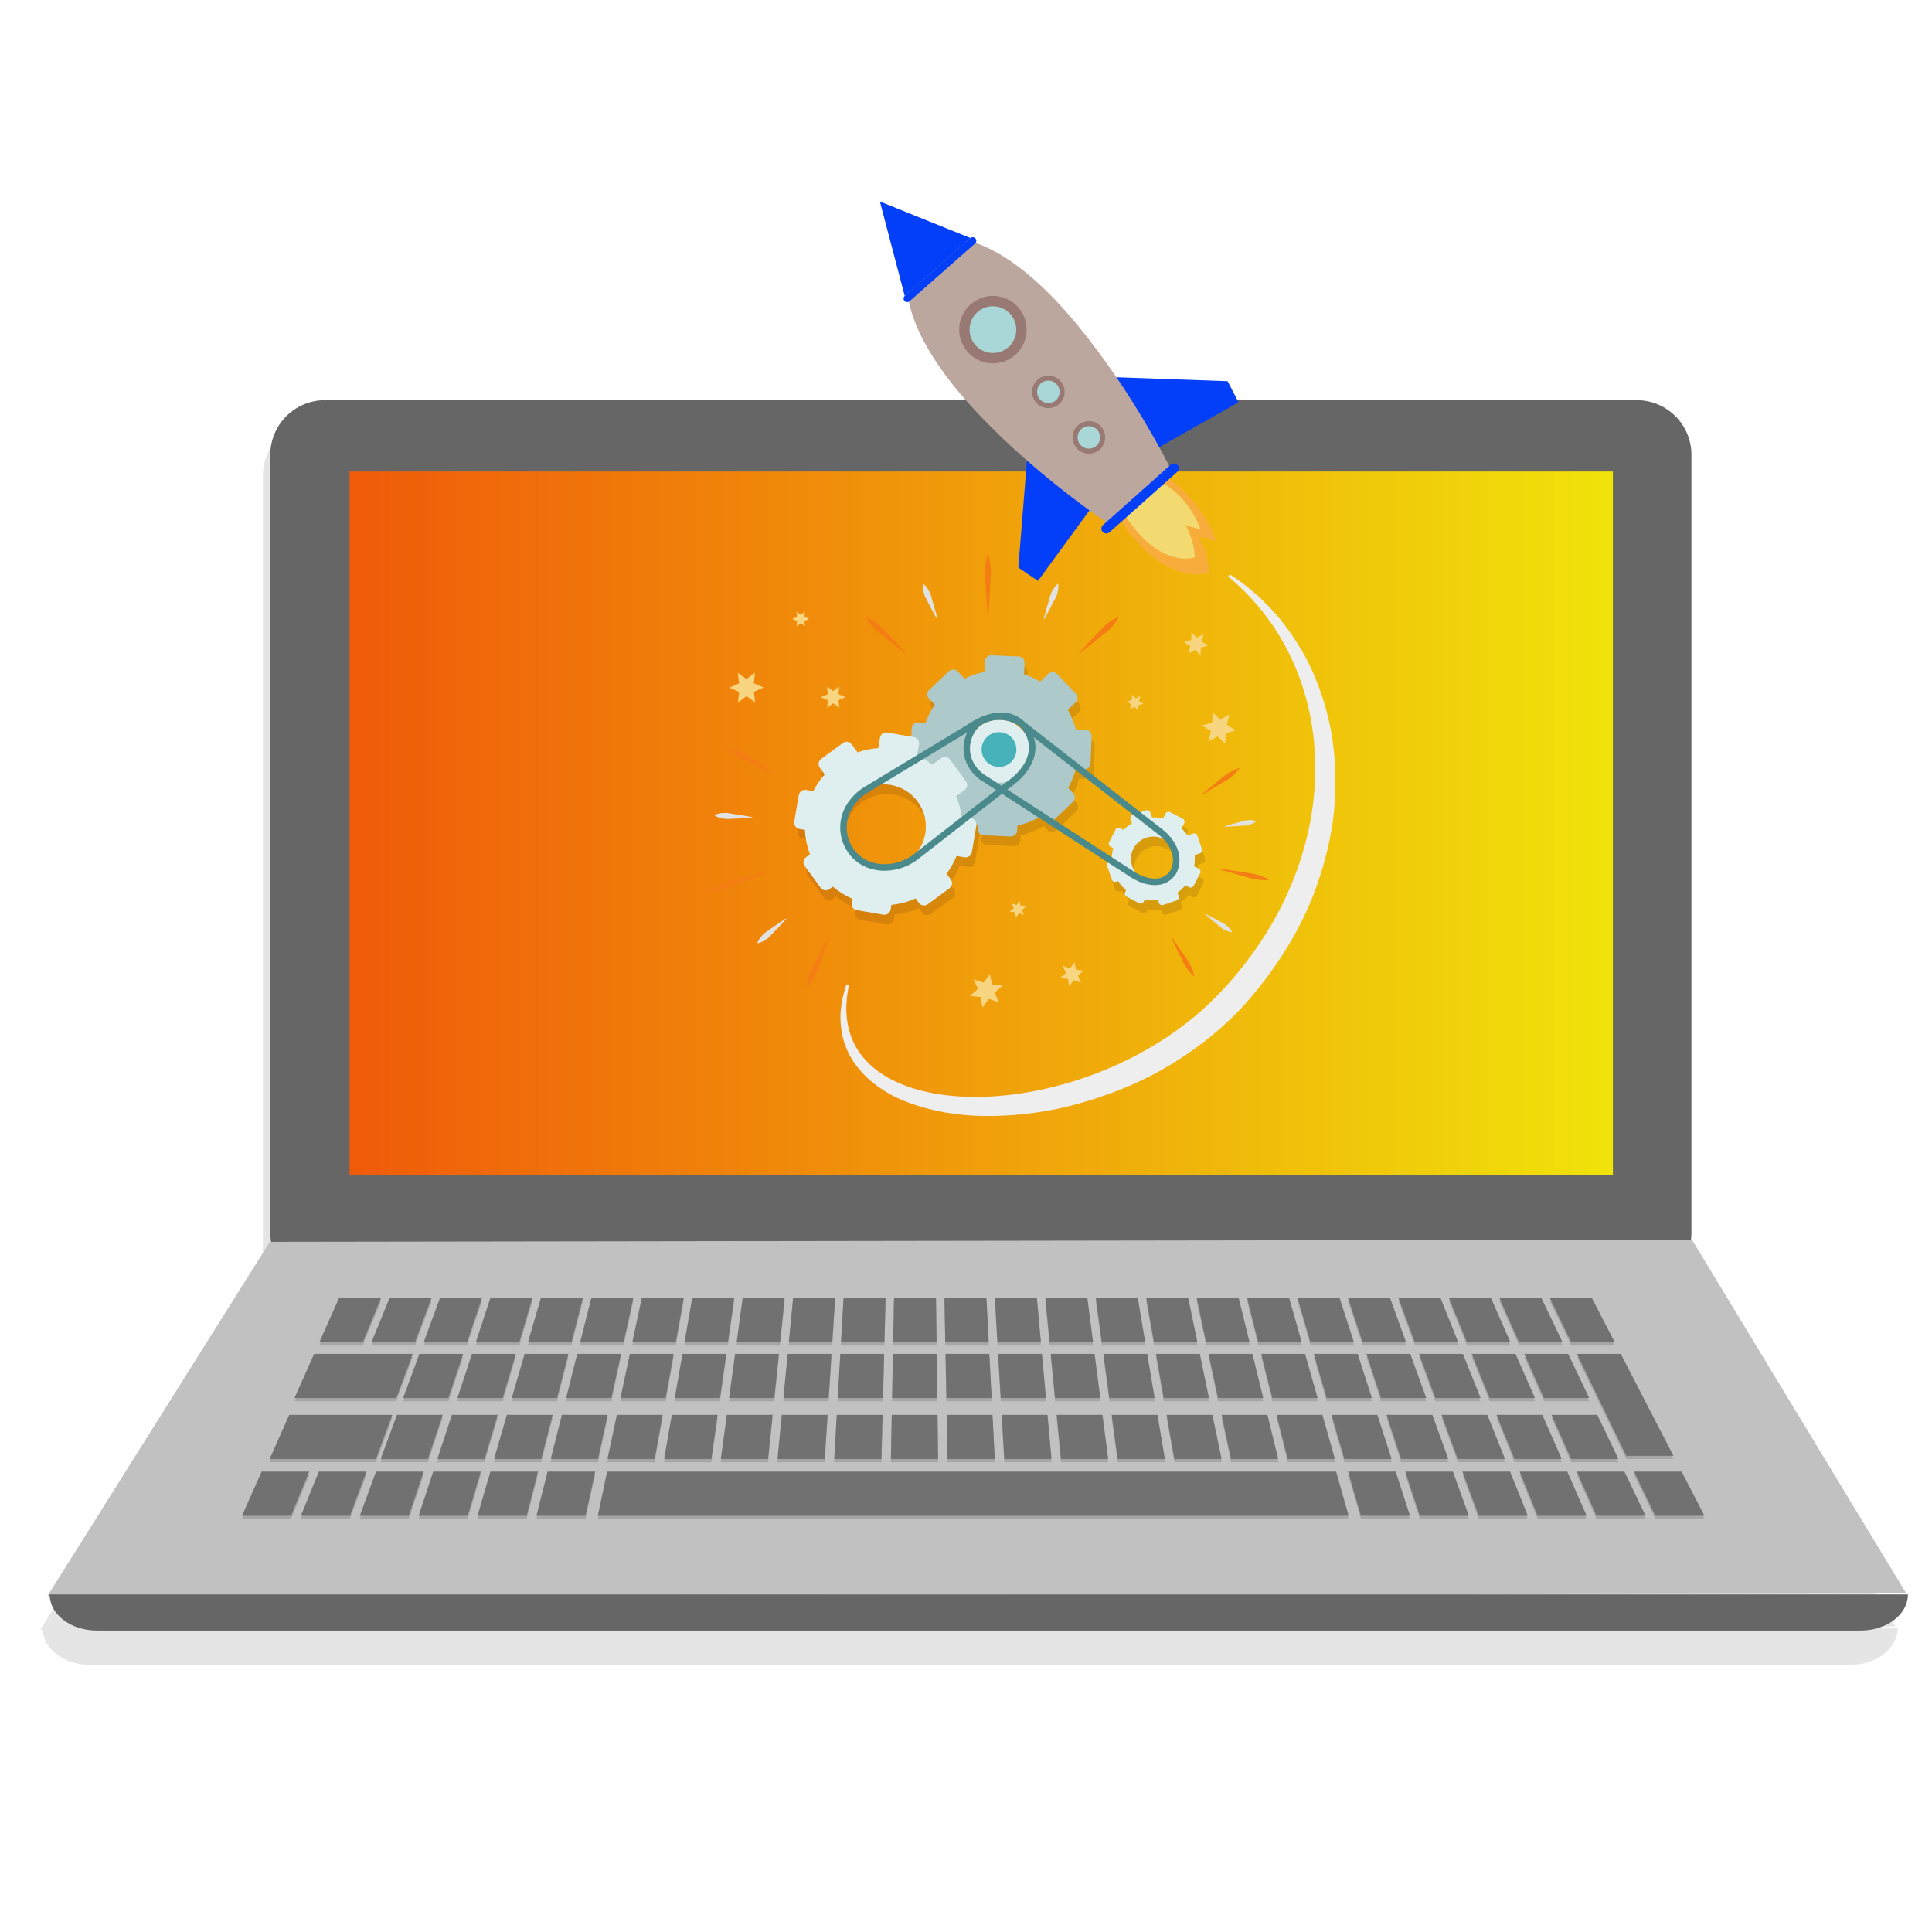 <?xml version="1.0" encoding="utf-8"?>
<!-- Generator: Adobe Illustrator 16.0.3, SVG Export Plug-In . SVG Version: 6.00 Build 0)  -->
<!DOCTYPE svg PUBLIC "-//W3C//DTD SVG 1.1//EN" "http://www.w3.org/Graphics/SVG/1.1/DTD/svg11.dtd">
<svg version="1.1" id="Capa_1" xmlns="http://www.w3.org/2000/svg" xmlns:xlink="http://www.w3.org/1999/xlink" x="0px" y="0px"
	 width="600px" height="600px" viewBox="0 0 600 600" enable-background="new 0 0 600 600" xml:space="preserve">
<g>
	<path opacity="0.2" fill-rule="evenodd" clip-rule="evenodd" fill="#808080" d="M280.874,505.678l307.802-0.543L522.35,394.291
		h-0.305c0.09-0.723,0.156-1.453,0.156-2.201V147.859c0-9.48-7.584-17.163-16.945-17.163H98.574
		c-9.356,0-16.944,7.683-16.944,17.163V392.09c0,0.98,0.099,1.936,0.26,2.871l-0.139-2.924L12.548,506.143h0.697
		c0.318,6.043,6.712,10.867,14.57,10.867h546.908c8.059,0,14.598-5.072,14.598-11.332H280.874z"/>
	<g>
		<g>
			<g>
				<path fill-rule="evenodd" clip-rule="evenodd" fill="#666666" d="M525.291,382.82c0,9.375-7.602,16.975-16.977,16.975H100.924
					c-9.374,0-16.98-7.6-16.98-16.975V141.257c0-9.374,7.607-16.976,16.98-16.976h407.391c9.375,0,16.977,7.602,16.977,16.976
					V382.82z"/>
				<polygon fill-rule="evenodd" clip-rule="evenodd" fill="#C1C1C1" points="83.795,385.664 14.741,495.631 591.885,494.635 
					525.445,384.996 				"/>
				<path fill-rule="evenodd" clip-rule="evenodd" fill="#666666" d="M592.527,495.164L592.527,495.164
					c0,6.193-6.545,11.213-14.627,11.213H30.036c-8.076,0-14.622-5.02-14.622-11.213l0,0"/>
				<linearGradient id="SVGID_1_" gradientUnits="userSpaceOnUse" x1="108.553" y1="255.678" x2="500.91" y2="255.678">
					<stop  offset="0" style="stop-color:#FF5900"/>
					<stop  offset="1" style="stop-color:#FFF100"/>
				</linearGradient>
				
					<rect x="108.553" y="146.435" opacity="0.9" fill-rule="evenodd" clip-rule="evenodd" fill="url(#SVGID_1_)" width="392.357" height="218.487"/>
			</g>
			<g>
				<g opacity="0.15">
					<polygon fill="#070707" points="112.661,417.869 99.162,417.869 105.274,404.16 118.33,404.16 					"/>
					<polygon fill="#070707" points="123.08,435.172 91.447,435.172 97.56,421.463 128.195,421.463 					"/>
					<polygon fill="#070707" points="116.749,454.107 83.74,454.107 89.833,440.393 121.844,440.393 					"/>
					<polygon fill="#070707" points="128.863,417.869 115.365,417.869 120.945,404.16 134.001,404.16 					"/>
					<polygon fill="#070707" points="145.062,417.869 131.567,417.869 136.616,404.16 149.667,404.16 					"/>
					<polygon fill="#070707" points="161.264,417.869 147.76,417.869 152.278,404.16 165.338,404.16 					"/>
					<polygon fill="#070707" points="177.467,417.869 163.963,417.869 167.949,404.16 181.009,404.16 					"/>
					<polygon fill="#070707" points="193.669,417.869 180.166,417.869 183.62,404.16 196.68,404.16 					"/>
					<polygon fill="#070707" points="209.862,417.869 196.368,417.869 199.291,404.16 212.342,404.16 					"/>
					<polygon fill="#070707" points="226.065,417.869 212.566,417.869 214.957,404.16 228.013,404.16 					"/>
					<polygon fill="#070707" points="242.268,417.869 228.769,417.869 230.627,404.16 243.684,404.16 					"/>
					<polygon fill="#070707" points="258.469,417.869 244.966,417.869 246.293,404.16 259.354,404.16 					"/>
					<polygon fill="#070707" points="274.673,417.869 261.169,417.869 261.965,404.16 275.025,404.16 					"/>
					<polygon fill="#070707" points="290.866,417.869 277.372,417.869 277.636,404.16 290.687,404.16 					"/>
					<polygon fill="#070707" points="307.066,417.869 293.569,417.869 293.302,404.16 306.357,404.16 					"/>
					<polygon fill="#070707" points="323.271,417.869 309.771,417.869 308.973,404.16 322.029,404.16 					"/>
					<polygon fill="#070707" points="339.473,417.869 325.971,417.869 324.639,404.16 337.699,404.16 					"/>
					<polygon fill="#070707" points="355.676,417.869 342.172,417.869 340.309,404.16 353.371,404.16 					"/>
					<polygon fill="#070707" points="371.873,417.869 358.369,417.869 355.977,404.16 369.037,404.16 					"/>
					<polygon fill="#070707" points="388.07,417.869 374.574,417.869 371.648,404.16 384.703,404.16 					"/>
					<polygon fill="#070707" points="404.273,417.869 390.77,417.869 387.313,404.16 400.373,404.16 					"/>
					<polygon fill="#070707" points="420.477,417.869 406.973,417.869 402.984,404.16 416.045,404.16 					"/>
					<polygon fill="#070707" points="436.676,417.869 423.176,417.869 418.654,404.16 431.711,404.16 					"/>
					<polygon fill="#070707" points="452.877,417.869 439.377,417.869 434.326,404.16 447.383,404.16 					"/>
					<polygon fill="#070707" points="469.08,417.869 455.576,417.869 449.992,404.16 463.053,404.16 					"/>
					<polygon fill="#070707" points="485.277,417.869 471.773,417.869 465.658,404.16 478.719,404.16 					"/>
					<polygon fill="#070707" points="501.479,417.869 487.977,417.869 481.33,404.16 494.389,404.16 					"/>
					<polygon fill="#070707" points="90.385,471.734 75.146,471.734 81.259,458.023 96.055,458.023 					"/>
					<polygon fill="#070707" points="108.677,471.734 93.438,471.734 99.019,458.023 113.815,458.023 					"/>
					<polygon fill="#070707" points="126.963,471.734 111.729,471.734 116.779,458.023 131.57,458.023 					"/>
					<polygon fill="#070707" points="145.255,471.734 130.01,471.734 134.528,458.023 149.33,458.023 					"/>
					<polygon fill="#070707" points="163.547,471.734 148.302,471.734 152.289,458.023 167.09,458.023 					"/>
					<polygon fill="#070707" points="181.839,471.734 166.594,471.734 170.048,458.023 184.85,458.023 					"/>
					<polygon fill="#070707" points="418.834,471.734 185.645,471.734 188.545,458.023 414.955,458.023 					"/>
					<polygon fill="#070707" points="437.891,471.734 422.646,471.734 418.656,458.023 433.457,458.023 					"/>
					<polygon fill="#070707" points="456.178,471.734 440.938,471.734 436.416,458.023 451.213,458.023 					"/>
					<polygon fill="#070707" points="474.469,471.734 459.229,471.734 454.176,458.023 468.973,458.023 					"/>
					<polygon fill="#070707" points="492.76,471.734 477.516,471.734 471.932,458.023 486.732,458.023 					"/>
					<polygon fill="#070707" points="511.047,471.734 495.803,471.734 489.686,458.023 504.488,458.023 					"/>
					<polygon fill="#070707" points="529.338,471.734 514.094,471.734 507.445,458.023 522.246,458.023 					"/>
					<polygon fill="#070707" points="139.248,435.172 125.195,435.172 130.244,421.463 143.854,421.463 					"/>
					<polygon fill="#070707" points="156.122,435.172 142.059,435.172 146.576,421.463 160.196,421.463 					"/>
					<polygon fill="#070707" points="172.995,435.172 158.932,435.172 162.918,421.463 176.538,421.463 					"/>
					<polygon fill="#070707" points="189.869,435.172 175.806,435.172 179.26,421.463 192.88,421.463 					"/>
					<polygon fill="#070707" points="206.732,435.172 192.68,435.172 195.602,421.463 209.212,421.463 					"/>
					<polygon fill="#070707" points="223.606,435.172 209.548,435.172 211.939,421.463 225.554,421.463 					"/>
					<polygon fill="#070707" points="240.48,435.172 226.422,435.172 228.281,421.463 241.897,421.463 					"/>
					<polygon fill="#070707" points="257.353,435.172 243.29,435.172 244.618,421.463 258.237,421.463 					"/>
					<polygon fill="#070707" points="274.228,435.172 260.165,435.172 260.96,421.463 274.58,421.463 					"/>
					<polygon fill="#070707" points="291.091,435.172 277.039,435.172 277.303,421.463 290.913,421.463 					"/>
					<polygon fill="#070707" points="307.965,435.172 293.907,435.172 293.639,421.463 307.254,421.463 					"/>
					<polygon fill="#070707" points="324.838,435.172 310.779,435.172 309.98,421.463 323.596,421.463 					"/>
					<polygon fill="#070707" points="341.713,435.172 327.648,435.172 326.318,421.463 339.938,421.463 					"/>
					<polygon fill="#070707" points="358.586,435.172 344.521,435.172 342.66,421.463 356.281,421.463 					"/>
					<polygon fill="#070707" points="375.455,435.172 361.391,435.172 358.998,421.463 372.617,421.463 					"/>
					<polygon fill="#070707" points="392.322,435.172 378.266,435.172 375.34,421.463 388.955,421.463 					"/>
					<polygon fill="#070707" points="409.197,435.172 395.133,435.172 391.676,421.463 405.297,421.463 					"/>
					<polygon fill="#070707" points="426.07,435.172 412.008,435.172 408.018,421.463 421.639,421.463 					"/>
					<polygon fill="#070707" points="442.939,435.172 428.881,435.172 424.359,421.463 437.977,421.463 					"/>
					<polygon fill="#070707" points="459.814,435.172 445.756,435.172 440.703,421.463 454.318,421.463 					"/>
					<polygon fill="#070707" points="476.686,435.172 462.625,435.172 457.041,421.463 470.658,421.463 					"/>
					<polygon fill="#070707" points="493.557,435.172 479.492,435.172 473.377,421.463 486.996,421.463 					"/>
					<polygon fill="#070707" points="519.713,453.125 505.072,453.125 489.719,421.463 503.338,421.463 					"/>
					<polygon fill="#070707" points="132.886,454.107 118.221,454.107 123.272,440.393 137.494,440.393 					"/>
					<polygon fill="#070707" points="150.494,454.107 135.819,454.107 140.338,440.393 154.57,440.393 					"/>
					<polygon fill="#070707" points="168.102,454.107 153.427,454.107 157.414,440.393 171.646,440.393 					"/>
					<polygon fill="#070707" points="185.71,454.107 171.035,454.107 174.49,440.393 188.722,440.393 					"/>
					<polygon fill="#070707" points="203.308,454.107 188.643,454.107 191.567,440.393 205.789,440.393 					"/>
					<polygon fill="#070707" points="220.916,454.107 206.246,454.107 208.638,440.393 222.865,440.393 					"/>
					<polygon fill="#070707" points="238.524,454.107 223.854,454.107 225.714,440.393 239.941,440.393 					"/>
					<polygon fill="#070707" points="256.131,454.107 241.457,454.107 242.785,440.393 257.016,440.393 					"/>
					<polygon fill="#070707" points="273.74,454.107 259.065,454.107 259.861,440.393 274.093,440.393 					"/>
					<polygon fill="#070707" points="291.338,454.107 276.674,454.107 276.938,440.393 291.159,440.393 					"/>
					<polygon fill="#070707" points="308.945,454.107 294.276,454.107 294.008,440.393 308.234,440.393 					"/>
					<polygon fill="#070707" points="326.555,454.107 311.883,454.107 311.084,440.393 325.313,440.393 					"/>
					<polygon fill="#070707" points="344.162,454.107 329.488,454.107 328.156,440.393 342.389,440.393 					"/>
					<polygon fill="#070707" points="361.771,454.107 347.094,454.107 345.23,440.393 359.465,440.393 					"/>
					<polygon fill="#070707" points="379.373,454.107 364.697,454.107 362.303,440.393 376.535,440.393 					"/>
					<polygon fill="#070707" points="396.977,454.107 382.307,454.107 379.381,440.393 393.605,440.393 					"/>
					<polygon fill="#070707" points="414.584,454.107 399.908,454.107 396.451,440.393 410.682,440.393 					"/>
					<polygon fill="#070707" points="432.191,454.107 417.518,454.107 413.527,440.393 427.758,440.393 					"/>
					<polygon fill="#070707" points="449.797,454.107 435.125,454.107 430.604,440.393 444.83,440.393 					"/>
					<polygon fill="#070707" points="467.404,454.107 452.732,454.107 447.68,440.393 461.906,440.393 					"/>
					<polygon fill="#070707" points="485.012,454.107 470.338,454.107 464.75,440.393 478.982,440.393 					"/>
					<polygon fill="#070707" points="502.615,454.107 487.939,454.107 481.822,440.393 496.053,440.393 					"/>
				</g>
				<g>
					<g>
						<polygon fill="#727171" points="112.661,416.869 99.162,416.869 105.274,403.16 118.33,403.16 						"/>
						<polygon fill="#727171" points="123.08,434.172 91.447,434.172 97.56,420.463 128.195,420.463 						"/>
						<polygon fill="#727171" points="116.749,453.107 83.74,453.107 89.833,439.393 121.844,439.393 						"/>
						<polygon fill="#727171" points="128.863,416.869 115.365,416.869 120.945,403.16 134.001,403.16 						"/>
						<polygon fill="#727171" points="145.062,416.869 131.567,416.869 136.616,403.16 149.667,403.16 						"/>
						<polygon fill="#727171" points="161.264,416.869 147.76,416.869 152.278,403.16 165.338,403.16 						"/>
						<polygon fill="#727171" points="177.467,416.869 163.963,416.869 167.949,403.16 181.009,403.16 						"/>
						<polygon fill="#727171" points="193.669,416.869 180.166,416.869 183.62,403.16 196.68,403.16 						"/>
						<polygon fill="#727171" points="209.862,416.869 196.368,416.869 199.291,403.16 212.342,403.16 						"/>
						<polygon fill="#727171" points="226.065,416.869 212.566,416.869 214.957,403.16 228.013,403.16 						"/>
						<polygon fill="#727171" points="242.268,416.869 228.769,416.869 230.627,403.16 243.684,403.16 						"/>
						<polygon fill="#727171" points="258.469,416.869 244.966,416.869 246.293,403.16 259.354,403.16 						"/>
						<polygon fill="#727171" points="274.673,416.869 261.169,416.869 261.965,403.16 275.025,403.16 						"/>
						<polygon fill="#727171" points="290.866,416.869 277.372,416.869 277.636,403.16 290.687,403.16 						"/>
						<polygon fill="#727171" points="307.066,416.869 293.569,416.869 293.302,403.16 306.357,403.16 						"/>
						<polygon fill="#727171" points="323.271,416.869 309.771,416.869 308.973,403.16 322.029,403.16 						"/>
						<polygon fill="#727171" points="339.473,416.869 325.971,416.869 324.639,403.16 337.699,403.16 						"/>
						<polygon fill="#727171" points="355.676,416.869 342.172,416.869 340.309,403.16 353.371,403.16 						"/>
						<polygon fill="#727171" points="371.873,416.869 358.369,416.869 355.977,403.16 369.037,403.16 						"/>
						<polygon fill="#727171" points="388.07,416.869 374.574,416.869 371.648,403.16 384.703,403.16 						"/>
						<polygon fill="#727171" points="404.273,416.869 390.77,416.869 387.313,403.16 400.373,403.16 						"/>
						<polygon fill="#727171" points="420.477,416.869 406.973,416.869 402.984,403.16 416.045,403.16 						"/>
						<polygon fill="#727171" points="436.676,416.869 423.176,416.869 418.654,403.16 431.711,403.16 						"/>
						<polygon fill="#727171" points="452.877,416.869 439.377,416.869 434.326,403.16 447.383,403.16 						"/>
						<polygon fill="#727171" points="469.08,416.869 455.576,416.869 449.992,403.16 463.053,403.16 						"/>
						<polygon fill="#727171" points="485.277,416.869 471.773,416.869 465.658,403.16 478.719,403.16 						"/>
						<polygon fill="#727171" points="501.479,416.869 487.977,416.869 481.33,403.16 494.389,403.16 						"/>
						<polygon fill="#727171" points="90.385,470.734 75.146,470.734 81.259,457.023 96.055,457.023 						"/>
						<polygon fill="#727171" points="108.677,470.734 93.438,470.734 99.019,457.023 113.815,457.023 						"/>
						<polygon fill="#727171" points="126.963,470.734 111.729,470.734 116.779,457.023 131.57,457.023 						"/>
						<polygon fill="#727171" points="145.255,470.734 130.01,470.734 134.528,457.023 149.33,457.023 						"/>
						<polygon fill="#727171" points="163.547,470.734 148.302,470.734 152.289,457.023 167.09,457.023 						"/>
						<polygon fill="#727171" points="181.839,470.734 166.594,470.734 170.048,457.023 184.85,457.023 						"/>
						<polygon fill="#727171" points="418.834,470.734 185.645,470.734 188.545,457.023 414.955,457.023 						"/>
						<polygon fill="#727171" points="437.891,470.734 422.646,470.734 418.656,457.023 433.457,457.023 						"/>
						<polygon fill="#727171" points="456.178,470.734 440.938,470.734 436.416,457.023 451.213,457.023 						"/>
						<polygon fill="#727171" points="474.469,470.734 459.229,470.734 454.176,457.023 468.973,457.023 						"/>
						<polygon fill="#727171" points="492.76,470.734 477.516,470.734 471.932,457.023 486.732,457.023 						"/>
						<polygon fill="#727171" points="511.047,470.734 495.803,470.734 489.686,457.023 504.488,457.023 						"/>
						<polygon fill="#727171" points="529.338,470.734 514.094,470.734 507.445,457.023 522.246,457.023 						"/>
						<polygon fill="#727171" points="139.248,434.172 125.195,434.172 130.244,420.463 143.854,420.463 						"/>
						<polygon fill="#727171" points="156.122,434.172 142.059,434.172 146.576,420.463 160.196,420.463 						"/>
						<polygon fill="#727171" points="172.995,434.172 158.932,434.172 162.918,420.463 176.538,420.463 						"/>
						<polygon fill="#727171" points="189.869,434.172 175.806,434.172 179.26,420.463 192.88,420.463 						"/>
						<polygon fill="#727171" points="206.732,434.172 192.68,434.172 195.602,420.463 209.212,420.463 						"/>
						<polygon fill="#727171" points="223.606,434.172 209.548,434.172 211.939,420.463 225.554,420.463 						"/>
						<polygon fill="#727171" points="240.48,434.172 226.422,434.172 228.281,420.463 241.897,420.463 						"/>
						<polygon fill="#727171" points="257.353,434.172 243.29,434.172 244.618,420.463 258.237,420.463 						"/>
						<polygon fill="#727171" points="274.228,434.172 260.165,434.172 260.96,420.463 274.58,420.463 						"/>
						<polygon fill="#727171" points="291.091,434.172 277.039,434.172 277.303,420.463 290.913,420.463 						"/>
						<polygon fill="#727171" points="307.965,434.172 293.907,434.172 293.639,420.463 307.254,420.463 						"/>
						<polygon fill="#727171" points="324.838,434.172 310.779,434.172 309.98,420.463 323.596,420.463 						"/>
						<polygon fill="#727171" points="341.713,434.172 327.648,434.172 326.318,420.463 339.938,420.463 						"/>
						<polygon fill="#727171" points="358.586,434.172 344.521,434.172 342.66,420.463 356.281,420.463 						"/>
						<polygon fill="#727171" points="375.455,434.172 361.391,434.172 358.998,420.463 372.617,420.463 						"/>
						<polygon fill="#727171" points="392.322,434.172 378.266,434.172 375.34,420.463 388.955,420.463 						"/>
						<polygon fill="#727171" points="409.197,434.172 395.133,434.172 391.676,420.463 405.297,420.463 						"/>
						<polygon fill="#727171" points="426.07,434.172 412.008,434.172 408.018,420.463 421.639,420.463 						"/>
						<polygon fill="#727171" points="442.939,434.172 428.881,434.172 424.359,420.463 437.977,420.463 						"/>
						<polygon fill="#727171" points="459.814,434.172 445.756,434.172 440.703,420.463 454.318,420.463 						"/>
						<polygon fill="#727171" points="476.686,434.172 462.625,434.172 457.041,420.463 470.658,420.463 						"/>
						<polygon fill="#727171" points="493.557,434.172 479.492,434.172 473.377,420.463 486.996,420.463 						"/>
						<polygon fill="#727171" points="519.713,452.125 505.072,452.125 489.719,420.463 503.338,420.463 						"/>
						<polygon fill="#727171" points="132.886,453.107 118.221,453.107 123.272,439.393 137.494,439.393 						"/>
						<polygon fill="#727171" points="150.494,453.107 135.819,453.107 140.338,439.393 154.57,439.393 						"/>
						<polygon fill="#727171" points="168.102,453.107 153.427,453.107 157.414,439.393 171.646,439.393 						"/>
						<polygon fill="#727171" points="185.71,453.107 171.035,453.107 174.49,439.393 188.722,439.393 						"/>
						<polygon fill="#727171" points="203.308,453.107 188.643,453.107 191.567,439.393 205.789,439.393 						"/>
						<polygon fill="#727171" points="220.916,453.107 206.246,453.107 208.638,439.393 222.865,439.393 						"/>
						<polygon fill="#727171" points="238.524,453.107 223.854,453.107 225.714,439.393 239.941,439.393 						"/>
						<polygon fill="#727171" points="256.131,453.107 241.457,453.107 242.785,439.393 257.016,439.393 						"/>
						<polygon fill="#727171" points="273.74,453.107 259.065,453.107 259.861,439.393 274.093,439.393 						"/>
						<polygon fill="#727171" points="291.338,453.107 276.674,453.107 276.938,439.393 291.159,439.393 						"/>
						<polygon fill="#727171" points="308.945,453.107 294.276,453.107 294.008,439.393 308.234,439.393 						"/>
						<polygon fill="#727171" points="326.555,453.107 311.883,453.107 311.084,439.393 325.313,439.393 						"/>
						<polygon fill="#727171" points="344.162,453.107 329.488,453.107 328.156,439.393 342.389,439.393 						"/>
						<polygon fill="#727171" points="361.771,453.107 347.094,453.107 345.23,439.393 359.465,439.393 						"/>
						<polygon fill="#727171" points="379.373,453.107 364.697,453.107 362.303,439.393 376.535,439.393 						"/>
						<polygon fill="#727171" points="396.977,453.107 382.307,453.107 379.381,439.393 393.605,439.393 						"/>
						<polygon fill="#727171" points="414.584,453.107 399.908,453.107 396.451,439.393 410.682,439.393 						"/>
						<polygon fill="#727171" points="432.191,453.107 417.518,453.107 413.527,439.393 427.758,439.393 						"/>
						<polygon fill="#727171" points="449.797,453.107 435.125,453.107 430.604,439.393 444.83,439.393 						"/>
						<polygon fill="#727171" points="467.404,453.107 452.732,453.107 447.68,439.393 461.906,439.393 						"/>
						<polygon fill="#727171" points="485.012,453.107 470.338,453.107 464.75,439.393 478.982,439.393 						"/>
						<polygon fill="#727171" points="502.615,453.107 487.939,453.107 481.822,439.393 496.053,439.393 						"/>
					</g>
				</g>
			</g>
		</g>
		<g>
			<g>
				<path fill="#EEEEEE" d="M381.922,178.379c0,0,0.242,0.157,0.709,0.467c0.471,0.309,1.176,0.745,2.063,1.404
					c1.771,1.296,4.373,3.218,7.342,6.104c1.48,1.444,3.082,3.094,4.732,4.999c1.65,1.897,3.266,4.092,4.902,6.519
					c1.629,2.432,3.225,5.12,4.723,8.069c1.49,2.952,2.799,6.187,3.979,9.635c1.172,3.451,2.166,7.133,2.924,11.01
					c0.74,3.879,1.162,7.952,1.355,12.151c0.174,4.204,0.084,8.541-0.336,12.948c-0.4,4.411-1.256,8.862-2.342,13.33
					c-2.242,8.908-5.625,17.899-10.479,26.241c-2.395,4.179-5.045,8.258-7.971,12.148c-2.928,3.898-6.004,7.648-9.457,11.158
					c-6.988,7.117-14.988,12.99-23.371,17.736c-8.393,4.756-17.283,8.09-26.037,10.523c-8.768,2.443-17.559,3.576-25.918,3.738
					c-8.366,0.209-16.368-0.859-23.489-3.076c-3.552-1.137-6.917-2.479-9.885-4.291c-2.964-1.789-5.606-3.848-7.706-6.182
					c-2.107-2.318-3.731-4.822-4.745-7.314c-1.041-2.486-1.552-4.891-1.768-7.037c-0.214-2.15-0.179-4.061,0.05-5.682
					c0.076-0.811,0.219-1.553,0.344-2.227c0.108-0.678,0.26-1.279,0.395-1.816c0.243-1.08,0.52-1.881,0.682-2.424
					c0.17-0.537,0.256-0.818,0.256-0.818l0.789,0.176c0,0-0.054,0.283-0.157,0.82c-0.098,0.543-0.277,1.342-0.394,2.4
					c-0.256,2.1-0.557,5.266,0.188,9.156c0.368,1.939,1.023,4.047,2.126,6.15c1.095,2.109,2.647,4.197,4.638,6.096
					c3.988,3.809,9.751,6.662,16.37,8.299c6.629,1.645,14.115,2.182,21.94,1.691c7.842-0.471,16.049-1.984,24.252-4.449
					c8.203-2.486,16.41-5.953,24.188-10.467c7.768-4.51,15.133-10.051,21.447-16.621c6.357-6.553,11.936-13.866,16.488-21.613
					c4.547-7.757,8.029-15.969,10.314-24.217c2.307-8.246,3.391-16.525,3.41-24.371c0.008-7.848-1.037-15.262-2.854-21.864
					c-1.785-6.615-4.314-12.415-7.033-17.263c-2.723-4.862-5.641-8.771-8.242-11.807c-2.602-3.032-4.881-5.214-6.469-6.649
					c-0.779-0.722-1.416-1.253-1.838-1.615c-0.422-0.358-0.646-0.547-0.646-0.547L381.922,178.379z"/>
				<g>
					<polyline fill-rule="evenodd" clip-rule="evenodd" fill="#033EF9" points="342.104,117.001 381.244,118.39 384.641,124.922 
						357.443,140.324 					"/>
					<polyline fill-rule="evenodd" clip-rule="evenodd" fill="#033EF9" points="319.395,137.222 316.252,176.263 322.352,180.388 
						340.785,155.151 					"/>
					<g>
						<path fill="#BCA79F" d="M298.832,74.528l-8.482,7.47l-8.476,7.472c0,0-1.301,12.825,18.06,34.799
							c19.363,21.975,44.152,38.245,44.152,38.245l9.688-8.54l9.688-8.537c0,0-13.02-26.639-32.383-48.614
							C311.719,74.851,298.832,74.528,298.832,74.528z"/>
						<g>
							<g>
								<path fill="#A9D7D8" d="M314.033,108.809c3.547-3.126,3.895-8.56,0.766-12.112c-3.131-3.55-8.566-3.891-12.114-0.765
									c-3.548,3.128-3.892,8.564-0.767,12.112C305.048,111.597,310.484,111.938,314.033,108.809z"/>
								<path fill="#997973" d="M315.283,110.235c4.34-3.828,4.762-10.448,0.934-14.789c-3.822-4.342-10.441-4.761-14.784-0.933
									c-4.34,3.826-4.762,10.443-0.933,14.785C304.322,113.643,310.941,114.057,315.283,110.235z M303.563,96.931
									c3.001-2.644,7.593-2.354,10.235,0.646c2.641,3.003,2.354,7.593-0.641,10.238c-3.008,2.644-7.599,2.356-10.244-0.646
									C300.272,104.167,300.563,99.574,303.563,96.931z"/>
							</g>
							<g>
								<path fill="#A9D7D8" d="M328.313,124.812c1.713-1.509,1.879-4.133,0.371-5.849c-1.512-1.716-4.135-1.877-5.848-0.368
									c-1.717,1.509-1.885,4.133-0.373,5.849C323.975,126.16,326.6,126.323,328.313,124.812z"/>
								<path fill="#997973" d="M328.918,125.5c2.098-1.848,2.297-5.045,0.449-7.14c-1.85-2.094-5.043-2.301-7.141-0.453
									c-2.096,1.848-2.297,5.046-0.449,7.14C323.627,127.145,326.818,127.346,328.918,125.5z M323.258,119.076
									c1.447-1.274,3.668-1.137,4.941,0.312c1.275,1.453,1.141,3.667-0.313,4.943c-1.445,1.278-3.66,1.136-4.943-0.312
									C321.67,122.572,321.809,120.352,323.258,119.076z"/>
							</g>
							<g>
								<path fill="#A9D7D8" d="M340.9,138.949c1.715-1.507,1.881-4.131,0.369-5.847c-1.506-1.718-4.135-1.879-5.848-0.37
									c-1.715,1.509-1.879,4.133-0.369,5.849C336.564,140.297,339.189,140.46,340.9,138.949z"/>
								<path fill="#997973" d="M341.506,139.635c2.096-1.845,2.297-5.041,0.453-7.138c-1.848-2.094-5.049-2.297-7.139-0.451
									c-2.1,1.845-2.301,5.042-0.453,7.14C336.215,141.284,339.412,141.482,341.506,139.635z M335.844,133.215
									c1.451-1.276,3.668-1.139,4.945,0.31c1.279,1.453,1.135,3.668-0.309,4.942c-1.453,1.281-3.67,1.14-4.947-0.31
									C334.254,136.708,334.398,134.49,335.844,133.215z"/>
							</g>
						</g>
					</g>
					<g>
						<path fill-rule="evenodd" clip-rule="evenodd" fill="#F7AC3B" d="M347.934,161.354l15.318-12.594
							c0,0,9.965,6.611,14.545,19.335c0,0-2.463-0.771-5.697-1.498c0,0,3.145,4.243,3.391,11.302
							C375.49,177.899,361.852,182.833,347.934,161.354z"/>
						<path fill-rule="evenodd" clip-rule="evenodd" fill="#F2D970" d="M349.432,160.103l12.033-9.894
							c0,0,7.752,4.152,11.354,14.148c0,0-2.637-0.495-4.635-1.365c0,0,2.705,4.565,2.895,10.111
							C371.078,173.103,360.367,176.982,349.432,160.103z"/>
						<path fill="#033EF9" d="M365.723,144.432c0.555,0.625,0.502,1.579-0.127,2.132l-21.033,18.732
							c-0.625,0.556-1.58,0.5-2.131-0.121l0,0c-0.557-0.62-0.498-1.575,0.119-2.131l21.045-18.733
							C364.215,143.759,365.166,143.813,365.723,144.432L365.723,144.432z"/>
					</g>
					<g>
						<polygon fill="#033EF9" points="280.973,91.907 273.258,62.584 301.379,73.922 						"/>
						<path fill="#033EF9" d="M302.922,74.043c0.408,0.459,0.368,1.164-0.098,1.569l-20.363,17.945
							c-0.458,0.403-1.162,0.358-1.569-0.101l0,0c-0.404-0.46-0.359-1.164,0.102-1.572l20.363-17.94
							C301.813,73.541,302.518,73.583,302.922,74.043L302.922,74.043z"/>
					</g>
				</g>
			</g>
			<g>
				<g>
					<g>
						<g>
							<polygon fill-rule="evenodd" clip-rule="evenodd" fill="#F7D581" points="335.699,305.152 333.457,304.393 332.057,306.301 
								331.59,303.982 329.24,303.723 331.016,302.158 330.066,299.992 332.309,300.75 333.707,298.846 334.174,301.166 
								336.525,301.424 334.744,302.986 							"/>
							<polygon fill-rule="evenodd" clip-rule="evenodd" fill="#F7D581" points="310.201,311.285 307.084,310.227 305.138,312.881 
								304.492,309.654 301.218,309.291 303.689,307.117 302.365,304.105 305.488,305.158 307.434,302.506 308.08,305.732 
								311.354,306.096 308.879,308.27 							"/>
							<polygon fill-rule="evenodd" clip-rule="evenodd" fill="#F7D581" points="318.027,284.114 316.486,283.592 315.521,284.905 
								315.203,283.31 313.58,283.127 314.809,282.054 314.148,280.562 315.695,281.088 316.656,279.772 316.979,281.37 
								318.592,281.552 317.373,282.624 							"/>
						</g>
						<g>
							<polygon fill-rule="evenodd" clip-rule="evenodd" fill="#F7D581" points="373.795,196.943 373.207,199.237 375.217,200.489 
								372.938,201.125 372.857,203.491 371.168,201.838 369.078,202.949 369.664,200.654 367.66,199.406 369.939,198.764 
								370.02,196.4 371.709,198.058 							"/>
							<polygon fill-rule="evenodd" clip-rule="evenodd" fill="#F7D581" points="381.842,221.898 381.016,225.092 383.814,226.834 
								380.639,227.722 380.527,231.011 378.178,228.708 375.271,230.258 376.088,227.066 373.293,225.324 376.463,224.435 
								376.576,221.145 378.936,223.45 							"/>
							<polygon fill-rule="evenodd" clip-rule="evenodd" fill="#F7D581" points="354.154,216.152 353.752,217.733 355.133,218.593 
								353.563,219.032 353.51,220.665 352.344,219.519 350.904,220.29 351.313,218.709 349.93,217.848 351.496,217.408 
								351.555,215.778 352.715,216.917 							"/>
						</g>
						<g>
							<polygon fill-rule="evenodd" clip-rule="evenodd" fill="#F7D581" points="260.673,219.81 258.753,218.422 256.852,219.831 
								257.094,217.476 254.923,216.534 257.084,215.57 256.815,213.215 258.735,214.605 260.637,213.197 260.395,215.552 
								262.557,216.494 260.404,217.458 							"/>
							<polygon fill-rule="evenodd" clip-rule="evenodd" fill="#F7D581" points="234.498,218.128 231.834,216.2 229.188,218.158 
								229.529,214.883 226.505,213.567 229.515,212.226 229.143,208.952 231.807,210.883 234.453,208.925 234.117,212.201 
								237.135,213.515 234.13,214.856 							"/>
							<polygon fill-rule="evenodd" clip-rule="evenodd" fill="#F7D581" points="250.007,194.488 248.688,193.535 247.384,194.506 
								247.549,192.882 246.052,192.234 247.546,191.57 247.357,189.949 248.681,190.907 249.99,189.937 249.818,191.554 
								251.312,192.207 249.828,192.871 							"/>
						</g>
					</g>
					<g>
						<g>
							<path fill="#F47E14" d="M306.717,191.153c0,0-0.099-1.188-0.234-2.969c-0.152-1.781-0.26-4.153-0.402-6.526
								c-0.063-1.189-0.206-2.377-0.225-3.49c0.009-1.112,0.099-2.153,0.225-3.043c0.229-1.78,0.637-2.967,0.637-2.967h0.178
								c0,0,0.41,1.187,0.639,2.967c0.121,0.89,0.215,1.931,0.215,3.043c-0.018,1.112-0.156,2.301-0.215,3.49
								c-0.145,2.373-0.26,4.745-0.404,6.526c-0.143,1.78-0.234,2.969-0.234,2.969H306.717z"/>
							<path fill="#F47E14" d="M335.08,202.805c0,0,0.691-0.784,1.758-1.933c1.049-1.166,2.508-2.662,3.947-4.176
								c0.721-0.751,1.395-1.561,2.1-2.234c0.727-0.659,1.457-1.208,2.115-1.646c1.303-0.891,2.348-1.296,2.348-1.296l0.121,0.134
								c0,0-0.49,1.005-1.486,2.231c-0.488,0.62-1.098,1.304-1.816,1.969c-0.727,0.648-1.592,1.247-2.402,1.911
								c-1.625,1.305-3.238,2.631-4.486,3.582c-1.238,0.964-2.08,1.592-2.08,1.592L335.08,202.805z"/>
							<path fill="#F47E14" d="M281.152,202.939c0,0-0.839-0.628-2.072-1.592c-1.247-0.951-2.862-2.277-4.494-3.582
								c-0.808-0.664-1.669-1.262-2.4-1.911c-0.713-0.665-1.324-1.349-1.816-1.969c-0.997-1.227-1.485-2.231-1.485-2.231
								l0.121-0.134c0,0,1.044,0.406,2.351,1.296c0.654,0.437,1.389,0.987,2.112,1.646c0.704,0.673,1.377,1.482,2.104,2.234
								c1.436,1.514,2.897,3.01,3.942,4.176c1.067,1.148,1.763,1.933,1.763,1.933L281.152,202.939z"/>
							<path fill="#E2E2E2" d="M290.969,192.236c0,0-1.467-2.556-2.767-5.181c-0.322-0.655-0.727-1.276-1-1.904
								c-0.251-0.637-0.403-1.265-0.493-1.819c-0.197-1.101-0.085-1.93-0.085-1.93l0.161-0.068c0,0,0.656,0.527,1.274,1.456
								c0.314,0.464,0.637,1.022,0.897,1.653c0.242,0.643,0.381,1.375,0.592,2.072c0.879,2.794,1.588,5.654,1.588,5.654
								L290.969,192.236z"/>
							<path fill="#E2E2E2" d="M324.146,192.169c0,0,0.699-2.86,1.578-5.654c0.215-0.697,0.357-1.429,0.592-2.072
								c0.26-0.63,0.588-1.188,0.906-1.653c0.619-0.928,1.264-1.456,1.264-1.456l0.172,0.068c0,0,0.107,0.829-0.092,1.93
								c-0.088,0.554-0.24,1.182-0.492,1.819c-0.268,0.624-0.672,1.249-1.004,1.904c-1.291,2.625-2.764,5.181-2.764,5.181
								L324.146,192.169z"/>
						</g>
						<g>
							<path fill="#F47E14" d="M238.158,270.795c0,0-1.094,0.463-2.741,1.161c-1.641,0.709-3.857,1.574-6.06,2.461
								c-1.112,0.437-2.188,0.948-3.238,1.317c-1.059,0.351-2.072,0.594-2.956,0.761c-1.758,0.351-3.014,0.341-3.014,0.341
								l-0.059-0.17c0,0,0.996-0.766,2.61-1.548c0.808-0.398,1.763-0.819,2.816-1.176c1.059-0.338,2.229-0.58,3.374-0.902
								c2.296-0.622,4.584-1.269,6.324-1.693c1.73-0.437,2.884-0.725,2.884-0.725L238.158,270.795z"/>
							<path fill="#F47E14" d="M240.176,240.197c0,0-0.965-0.41-2.396-1.054c-1.435-0.624-3.318-1.529-5.211-2.413
								c-0.942-0.448-1.919-0.825-2.785-1.283c-0.857-0.477-1.61-0.996-2.234-1.48c-1.26-0.954-1.977-1.813-1.977-1.813l0.089-0.159
								c0,0,1.112,0.146,2.587,0.7c0.75,0.269,1.588,0.629,2.445,1.096c0.852,0.485,1.695,1.113,2.575,1.668
								c1.758,1.125,3.529,2.234,4.826,3.118c1.31,0.861,2.17,1.459,2.17,1.459L240.176,240.197z"/>
							<path fill="#F47E14" d="M257.466,291.277c0,0-0.327,0.996-0.853,2.473c-0.502,1.484-1.247,3.437-1.964,5.395
								c-0.373,0.978-0.669,1.987-1.05,2.885c-0.399,0.893-0.856,1.684-1.287,2.35c-0.844,1.332-1.642,2.121-1.642,2.121
								l-0.166-0.076c0,0,0.054-1.117,0.48-2.637c0.208-0.762,0.494-1.635,0.889-2.529c0.412-0.885,0.968-1.777,1.448-2.706
								c0.982-1.845,1.934-3.699,2.705-5.069c0.75-1.375,1.274-2.282,1.274-2.282L257.466,291.277z"/>
							<path fill="#E2E2E2" d="M244.195,285.375c0,0-1.956,2.207-4.028,4.268c-0.52,0.521-0.982,1.102-1.493,1.559
								c-0.524,0.439-1.067,0.785-1.561,1.045c-0.982,0.539-1.803,0.697-1.803,0.697l-0.117-0.137c0,0,0.292-0.781,0.973-1.664
								c0.341-0.45,0.763-0.937,1.283-1.383c0.529-0.428,1.18-0.794,1.776-1.221c2.368-1.719,4.853-3.301,4.853-3.301
								L244.195,285.375z"/>
							<path fill="#E2E2E2" d="M233.574,253.949c0,0-2.933,0.242-5.866,0.296c-0.727,0.02-1.462,0.122-2.144,0.096
								c-0.687-0.042-1.318-0.173-1.857-0.326c-1.076-0.292-1.785-0.739-1.785-0.739l0.009-0.182c0,0,0.754-0.366,1.857-0.529
								c0.556-0.09,1.197-0.146,1.884-0.11c0.677,0.054,1.398,0.238,2.125,0.34c2.897,0.395,5.786,0.974,5.786,0.974
								L233.574,253.949z"/>
						</g>
						<g>
							<path fill="#F47E14" d="M378.447,269.732c0,0,0.99,0.134,2.475,0.338c1.492,0.202,3.463,0.531,5.441,0.84
								c0.986,0.161,1.98,0.269,2.9,0.448c0.912,0.2,1.75,0.463,2.459,0.727c1.42,0.507,2.328,1.055,2.328,1.055l-0.037,0.146
								c0,0-1.049,0.12-2.547-0.01c-0.758-0.059-1.629-0.168-2.545-0.366c-0.908-0.22-1.859-0.539-2.82-0.805
								c-1.928-0.543-3.855-1.062-5.291-1.505c-1.436-0.432-2.396-0.725-2.396-0.725L378.447,269.732z"/>
							<path fill="#F47E14" d="M363.785,290.937c0,0,0.506,0.717,1.27,1.794c0.77,1.071,1.734,2.536,2.721,3.986
								c0.486,0.734,1.033,1.431,1.459,2.134c0.408,0.71,0.73,1.41,0.973,2.031c0.494,1.229,0.646,2.159,0.646,2.159l-0.135,0.076
								c0,0-0.74-0.582-1.566-1.619c-0.422-0.517-0.875-1.139-1.291-1.848c-0.402-0.714-0.74-1.532-1.139-2.315
								c-0.779-1.572-1.584-3.133-2.141-4.331c-0.559-1.192-0.932-1.986-0.932-1.986L363.785,290.937z"/>
							<path fill="#F47E14" d="M373.352,246.618c0,0,0.668-0.567,1.682-1.42c1.006-0.854,2.383-1.939,3.75-3.046
								c0.686-0.547,1.336-1.144,2-1.63c0.672-0.467,1.346-0.843,1.941-1.139c1.189-0.594,2.105-0.821,2.105-0.821l0.08,0.126
								c0,0-0.521,0.783-1.48,1.696c-0.484,0.459-1.063,0.966-1.736,1.442c-0.678,0.459-1.467,0.865-2.211,1.327
								c-1.502,0.908-2.992,1.837-4.139,2.492c-1.145,0.657-1.906,1.098-1.906,1.098L373.352,246.618z"/>
							<path fill="#E2E2E2" d="M380.379,256.604c0,0,0.594-0.193,1.48-0.451c0.889-0.271,2.08-0.572,3.273-0.895
								c0.592-0.148,1.18-0.368,1.75-0.48c0.564-0.092,1.107-0.103,1.578-0.077c0.934,0.035,1.598,0.27,1.598,0.27l0.027,0.151
								c0,0-0.547,0.44-1.428,0.78c-0.43,0.18-0.951,0.345-1.516,0.445c-0.568,0.077-1.193,0.064-1.811,0.116
								c-1.23,0.084-2.449,0.197-3.383,0.224c-0.924,0.052-1.543,0.063-1.543,0.063L380.379,256.604z"/>
							<path fill="#E2E2E2" d="M374.482,283.863c0,0,0.561,0.271,1.377,0.7c0.834,0.415,1.9,1.025,2.977,1.614
								c0.539,0.306,1.117,0.55,1.598,0.859c0.475,0.328,0.873,0.692,1.197,1.039c0.65,0.672,0.969,1.301,0.969,1.301l-0.084,0.127
								c0,0-0.701-0.06-1.572-0.419c-0.439-0.17-0.924-0.41-1.404-0.733c-0.465-0.332-0.908-0.776-1.385-1.162
								c-0.949-0.789-1.91-1.558-2.6-2.177c-0.701-0.604-1.158-1.023-1.158-1.023L374.482,283.863z"/>
						</g>
					</g>
				</g>
				<g>
					<g>
						<g>
							<g opacity="0.15">
								<path fill="#4C210C" d="M335.076,218.422l-5.764-6.071c-0.74-0.778-1.988-0.818-2.777-0.066l-2.512,2.388
									c-1.592-0.96-3.273-1.718-5.004-2.288l0.162-3.46c0.043-1.085-0.795-2-1.875-2.049l-8.361-0.364
									c-1.084-0.049-2,0.792-2.045,1.879l-0.143,3.268c-2.127,0.419-4.217,1.123-6.2,2.112l-2.107-2.224
									c-0.749-0.788-1.992-0.821-2.781-0.077l-6.064,5.759c-0.79,0.747-0.817,1.991-0.072,2.776l1.758,1.852
									c-1.203,1.765-2.144,3.646-2.844,5.604l-2.27-0.101c-1.094-0.052-2,0.796-2.049,1.877l-0.364,8.358
									c-0.053,1.087,0.781,1.995,1.866,2.047l1.759,0.076c0.43,2.536,1.264,5.015,2.502,7.34l-1.099,1.035
									c-0.785,0.747-0.816,1.994-0.077,2.773l5.758,6.076c0.749,0.785,1.992,0.811,2.778,0.067l0.936-0.892
									c2.027,1.321,4.212,2.311,6.477,2.968l-0.054,1.283c-0.05,1.081,0.799,1.998,1.875,2.049l8.359,0.366
									c1.082,0.048,2-0.798,2.045-1.88l0.072-1.477c2.498-0.566,4.939-1.54,7.193-2.926l1.186,1.252
									c0.744,0.782,1.986,0.814,2.771,0.069l6.072-5.759c0.783-0.747,0.816-1.986,0.072-2.771l-1.525-1.61
									c1.049-1.864,1.848-3.833,2.377-5.865l2.512,0.11c1.076,0.049,2-0.791,2.045-1.877l0.359-8.358
									c0.053-1.079-0.785-1.991-1.865-2.041l-3.033-0.127c-0.543-2.108-1.371-4.158-2.484-6.093l2.352-2.231
									C335.783,220.446,335.82,219.208,335.076,218.422z M318.947,228.544c3.912,4.121,3.74,10.639-0.385,14.552
									c-4.127,3.913-10.643,3.738-14.551-0.379c-3.919-4.128-3.745-10.641,0.377-14.554
									C308.516,224.248,315.027,224.418,318.947,228.544z"/>
								<path fill="#4C210C" d="M300.98,245.615l-4.951-6.75c-0.637-0.87-1.867-1.063-2.741-0.419l-2.793,2.054
									c-1.462-1.156-3.032-2.12-4.678-2.9l0.592-3.413c0.184-1.073-0.534-2.086-1.601-2.27l-8.244-1.415
									c-1.071-0.186-2.081,0.536-2.269,1.608l-0.557,3.225c-2.161,0.146-4.314,0.581-6.413,1.312l-1.812-2.473
									c-0.643-0.873-1.867-1.065-2.745-0.422l-6.747,4.944c-0.87,0.644-1.058,1.873-0.417,2.747l1.512,2.06
									c-1.418,1.599-2.592,3.346-3.53,5.2l-2.238-0.389c-1.076-0.188-2.085,0.54-2.27,1.606l-1.417,8.243
									c-0.184,1.072,0.528,2.082,1.597,2.27l1.731,0.296c0.107,2.565,0.628,5.132,1.557,7.596l-1.216,0.89
									c-0.87,0.642-1.063,1.875-0.422,2.739l4.948,6.755c0.641,0.872,1.87,1.056,2.74,0.414l1.04-0.766
									c1.849,1.565,3.894,2.822,6.061,3.764l-0.22,1.263c-0.184,1.065,0.538,2.085,1.601,2.271l8.248,1.416
									c1.068,0.179,2.082-0.538,2.266-1.608l0.255-1.456c2.547-0.247,5.096-0.908,7.508-1.996l1.019,1.386
									c0.641,0.876,1.865,1.062,2.74,0.424l6.75-4.948c0.875-0.642,1.064-1.871,0.417-2.743l-1.31-1.786
									c1.279-1.716,2.315-3.571,3.095-5.518l2.477,0.424c1.067,0.182,2.089-0.531,2.269-1.608l1.411-8.243
									c0.194-1.059-0.528-2.075-1.601-2.26l-2.986-0.51c-0.269-2.156-0.834-4.297-1.695-6.357l2.618-1.916
									C301.43,247.707,301.617,246.485,300.98,245.615z M285.99,251.945c4.284,5.84,3.023,14.06-2.825,18.346
									s-14.065,3.023-18.349-2.818c-4.292-5.852-3.028-14.063,2.821-18.353C273.486,244.832,281.694,246.09,285.99,251.945z"/>
								<path fill="#4C210C" d="M374.275,266.703l-1.416-4.185c-0.189-0.536-0.773-0.83-1.313-0.646l-1.738,0.587
									c-0.557-0.807-1.186-1.542-1.893-2.193l0.842-1.618c0.262-0.521,0.055-1.144-0.447-1.406l-3.92-2.02
									c-0.518-0.271-1.148-0.065-1.404,0.447l-0.785,1.539c-1.121-0.283-2.27-0.397-3.445-0.358l-0.51-1.535
									c-0.189-0.552-0.781-0.834-1.316-0.657l-4.191,1.426c-0.525,0.175-0.83,0.771-0.643,1.312l0.432,1.279
									c-0.961,0.578-1.84,1.278-2.596,2.059l-1.064-0.546c-0.52-0.27-1.141-0.061-1.412,0.443l-2.014,3.92
									c-0.266,0.512-0.068,1.14,0.443,1.404l0.826,0.417c-0.359,1.314-0.504,2.684-0.418,4.075l-0.758,0.254
									c-0.547,0.179-0.834,0.767-0.656,1.309l1.428,4.188c0.18,0.535,0.771,0.836,1.313,0.646l0.646-0.219
									c0.678,1.079,1.508,2.034,2.445,2.855l-0.305,0.59c-0.27,0.518-0.064,1.146,0.447,1.408l3.92,2.025
									c0.512,0.26,1.141,0.056,1.4-0.451l0.363-0.691c1.322,0.281,2.703,0.345,4.094,0.181l0.287,0.867
									c0.186,0.541,0.771,0.824,1.311,0.646l4.193-1.421c0.529-0.181,0.83-0.77,0.641-1.311l-0.381-1.112
									c0.918-0.657,1.746-1.428,2.443-2.284l1.166,0.607c0.521,0.271,1.141,0.064,1.41-0.447l2.018-3.917
									c0.26-0.514,0.063-1.146-0.453-1.409l-1.412-0.722c0.201-1.132,0.258-2.293,0.146-3.473l1.629-0.548
									C374.168,267.83,374.459,267.25,374.275,266.703z M365.727,267.513c1.229,3.615-0.719,7.554-4.338,8.782
									c-3.627,1.228-7.557-0.706-8.789-4.334c-1.227-3.625,0.713-7.558,4.336-8.782
									C360.559,261.944,364.498,263.887,365.727,267.513z"/>
							</g>
							<g>
								<g>
									<path fill="#ADC9C9" d="M334.076,215.422l-5.764-6.071c-0.74-0.778-1.988-0.818-2.777-0.066l-2.512,2.388
										c-1.592-0.96-3.273-1.718-5.004-2.288l0.162-3.46c0.043-1.085-0.795-2-1.875-2.049l-8.361-0.364
										c-1.084-0.049-2,0.792-2.045,1.879l-0.143,3.268c-2.127,0.419-4.217,1.123-6.2,2.112l-2.107-2.224
										c-0.749-0.788-1.992-0.821-2.781-0.077l-6.064,5.759c-0.79,0.747-0.817,1.991-0.072,2.776l1.758,1.852
										c-1.203,1.765-2.144,3.646-2.844,5.604l-2.27-0.101c-1.094-0.052-2,0.796-2.049,1.877l-0.364,8.358
										c-0.053,1.087,0.781,1.995,1.866,2.047l1.759,0.076c0.43,2.536,1.264,5.015,2.502,7.34l-1.099,1.035
										c-0.785,0.747-0.816,1.994-0.077,2.773l5.758,6.076c0.749,0.785,1.992,0.811,2.778,0.067l0.936-0.892
										c2.027,1.321,4.212,2.311,6.477,2.968l-0.054,1.283c-0.05,1.081,0.799,1.998,1.875,2.049l8.359,0.366
										c1.082,0.048,2-0.798,2.045-1.88l0.072-1.477c2.498-0.566,4.939-1.54,7.193-2.926l1.186,1.252
										c0.744,0.782,1.986,0.814,2.771,0.069l6.072-5.759c0.783-0.747,0.816-1.986,0.072-2.771l-1.525-1.61
										c1.049-1.864,1.848-3.833,2.377-5.865l2.512,0.11c1.076,0.049,2-0.791,2.045-1.877l0.359-8.358
										c0.053-1.079-0.785-1.991-1.865-2.041l-3.033-0.127c-0.543-2.108-1.371-4.158-2.484-6.093l2.352-2.231
										C334.783,217.446,334.82,216.208,334.076,215.422z M317.947,225.544c3.912,4.121,3.74,10.639-0.385,14.552
										c-4.127,3.913-10.643,3.738-14.551-0.379c-3.919-4.128-3.745-10.641,0.377-14.554
										C307.516,221.248,314.027,221.418,317.947,225.544z"/>
									<path fill="#DFEFEF" d="M299.98,242.615l-4.951-6.75c-0.637-0.87-1.867-1.063-2.741-0.419l-2.793,2.054
										c-1.462-1.156-3.032-2.12-4.678-2.9l0.592-3.413c0.184-1.073-0.534-2.086-1.601-2.27l-8.244-1.415
										c-1.071-0.186-2.081,0.536-2.269,1.608l-0.557,3.225c-2.161,0.146-4.314,0.581-6.413,1.312l-1.812-2.473
										c-0.643-0.873-1.867-1.065-2.745-0.422l-6.747,4.944c-0.87,0.644-1.058,1.873-0.417,2.747l1.512,2.06
										c-1.418,1.599-2.592,3.346-3.53,5.2l-2.238-0.389c-1.076-0.188-2.085,0.54-2.27,1.606l-1.417,8.243
										c-0.184,1.072,0.528,2.082,1.597,2.27l1.731,0.296c0.107,2.565,0.628,5.132,1.557,7.596l-1.216,0.89
										c-0.87,0.642-1.063,1.875-0.422,2.739l4.948,6.755c0.641,0.872,1.87,1.056,2.74,0.414l1.04-0.766
										c1.849,1.565,3.894,2.822,6.061,3.764l-0.22,1.263c-0.184,1.065,0.538,2.085,1.601,2.271l8.248,1.416
										c1.068,0.179,2.082-0.538,2.266-1.608l0.255-1.456c2.547-0.247,5.096-0.908,7.508-1.996l1.019,1.386
										c0.641,0.876,1.865,1.062,2.74,0.424l6.75-4.948c0.875-0.642,1.064-1.871,0.417-2.743l-1.31-1.786
										c1.279-1.716,2.315-3.571,3.095-5.518l2.477,0.424c1.067,0.182,2.089-0.531,2.269-1.608l1.411-8.243
										c0.194-1.059-0.528-2.075-1.601-2.26l-2.986-0.51c-0.269-2.156-0.834-4.297-1.695-6.357l2.618-1.916
										C300.429,244.707,300.617,243.485,299.98,242.615z M284.99,248.945c4.284,5.84,3.023,14.06-2.825,18.346
										s-14.065,3.023-18.349-2.818c-4.292-5.852-3.028-14.063,2.821-18.353C272.486,241.832,280.694,243.09,284.99,248.945z"/>
									<path fill="#DFEFEF" d="M373.275,263.703l-1.416-4.185c-0.189-0.536-0.773-0.83-1.313-0.646l-1.738,0.587
										c-0.557-0.807-1.186-1.542-1.893-2.193l0.842-1.618c0.262-0.521,0.055-1.144-0.447-1.406l-3.92-2.02
										c-0.518-0.271-1.148-0.065-1.404,0.447l-0.785,1.539c-1.121-0.283-2.27-0.397-3.445-0.358l-0.51-1.535
										c-0.189-0.552-0.781-0.834-1.316-0.657l-4.191,1.426c-0.525,0.175-0.83,0.771-0.643,1.312l0.432,1.279
										c-0.961,0.578-1.84,1.278-2.596,2.059l-1.064-0.546c-0.52-0.27-1.141-0.061-1.412,0.443l-2.014,3.92
										c-0.266,0.512-0.068,1.14,0.443,1.404l0.826,0.417c-0.359,1.314-0.504,2.684-0.418,4.075l-0.758,0.254
										c-0.547,0.179-0.834,0.767-0.656,1.309l1.428,4.188c0.18,0.535,0.771,0.836,1.313,0.646l0.646-0.219
										c0.678,1.079,1.508,2.034,2.445,2.855l-0.305,0.59c-0.27,0.518-0.064,1.146,0.447,1.408l3.92,2.025
										c0.512,0.26,1.141,0.056,1.4-0.451l0.363-0.691c1.322,0.281,2.703,0.345,4.094,0.181l0.287,0.867
										c0.186,0.541,0.771,0.824,1.311,0.646l4.193-1.421c0.529-0.181,0.83-0.77,0.641-1.311l-0.381-1.112
										c0.918-0.657,1.746-1.428,2.443-2.284l1.166,0.607c0.521,0.271,1.141,0.064,1.41-0.447l2.018-3.917
										c0.26-0.515,0.063-1.146-0.453-1.409l-1.412-0.722c0.201-1.132,0.258-2.293,0.146-3.473l1.629-0.548
										C373.168,264.83,373.459,264.25,373.275,263.703z M364.727,264.513c1.229,3.615-0.719,7.554-4.338,8.782
										c-3.627,1.228-7.557-0.707-8.789-4.334c-1.227-3.625,0.713-7.558,4.336-8.782
										C359.559,258.944,363.498,260.887,364.727,264.513z"/>
								</g>
							</g>
						</g>
						<g>
							<path fill="#DFEFEF" d="M300.465,233.29c0-5.404,4.382-9.791,9.791-9.791c5.404,0,9.789,4.387,9.789,9.791
								c0,5.407-4.385,9.792-9.789,9.792C304.847,243.082,300.465,238.697,300.465,233.29z"/>
							<circle fill-rule="evenodd" clip-rule="evenodd" fill="#47B2BA" cx="310.252" cy="232.783" r="5.402"/>
						</g>
					</g>
					<g>
						<g>
							<path fill="#4B8A8C" d="M274.734,270.419c-4.71,0-8.832-2.042-11.316-5.61c-2.184-3.135-2.968-6.871-2.207-10.524
								c0.768-3.695,3.086-7.048,6.531-9.445l32.238-19.505c3.804-2.648,7.616-4.067,10.989-4.067c3.508,0,6.449,1.561,8.494,4.502
								c2.162,3.104,2.672,6.569,1.48,10.028c-1.104,3.185-3.592,6.192-7.199,8.706l-29.157,22.728
								C281.574,269.328,278.182,270.419,274.734,270.419z M310.969,223.292c-2.957,0-6.369,1.292-9.885,3.739l-32.239,19.503
								c-2.96,2.064-4.987,4.978-5.651,8.167c-0.646,3.098,0.027,6.276,1.884,8.948c2.099,3.016,5.62,4.742,9.656,4.742
								c3.031,0,6.023-0.964,8.651-2.792l29.162-22.729c3.291-2.296,5.521-4.96,6.48-7.736c0.992-2.864,0.578-5.622-1.225-8.209
								C316.127,224.512,313.826,223.292,310.969,223.292z"/>
						</g>
						<g>
							<path fill="#4B8A8C" d="M358.637,274.895c-2.682,0-5.652-1.098-8.586-3.177l-45.98-29.794
								c-5.952-4.752-5.857-11.704-2.727-16.18l0.103-0.184c1.718-2.471,5.126-4.008,8.886-4.008c2.727,0,5.283,0.796,7.41,2.304
								l42.256,32.942c5.688,4.034,7.729,9.592,5.285,14.48l-0.109,0.17l-0.439,0.569
								C363.273,273.9,361.164,274.895,358.637,274.895z M303.146,226.657l-0.109,0.193c-2.538,3.585-2.931,9.319,2.217,13.438
								l45.936,29.753c2.584,1.835,5.219,2.828,7.447,2.828c1.9,0,3.418-0.704,4.494-2.093l0.381-0.487
								c1.928-3.969,0.164-8.399-4.723-11.864l-42.258-32.943c-2.213-1.569-4.594-1.901-6.199-1.901
								C307.301,223.58,304.492,224.787,303.146,226.657z"/>
						</g>
					</g>
				</g>
			</g>
		</g>
	</g>
</g>
</svg>
